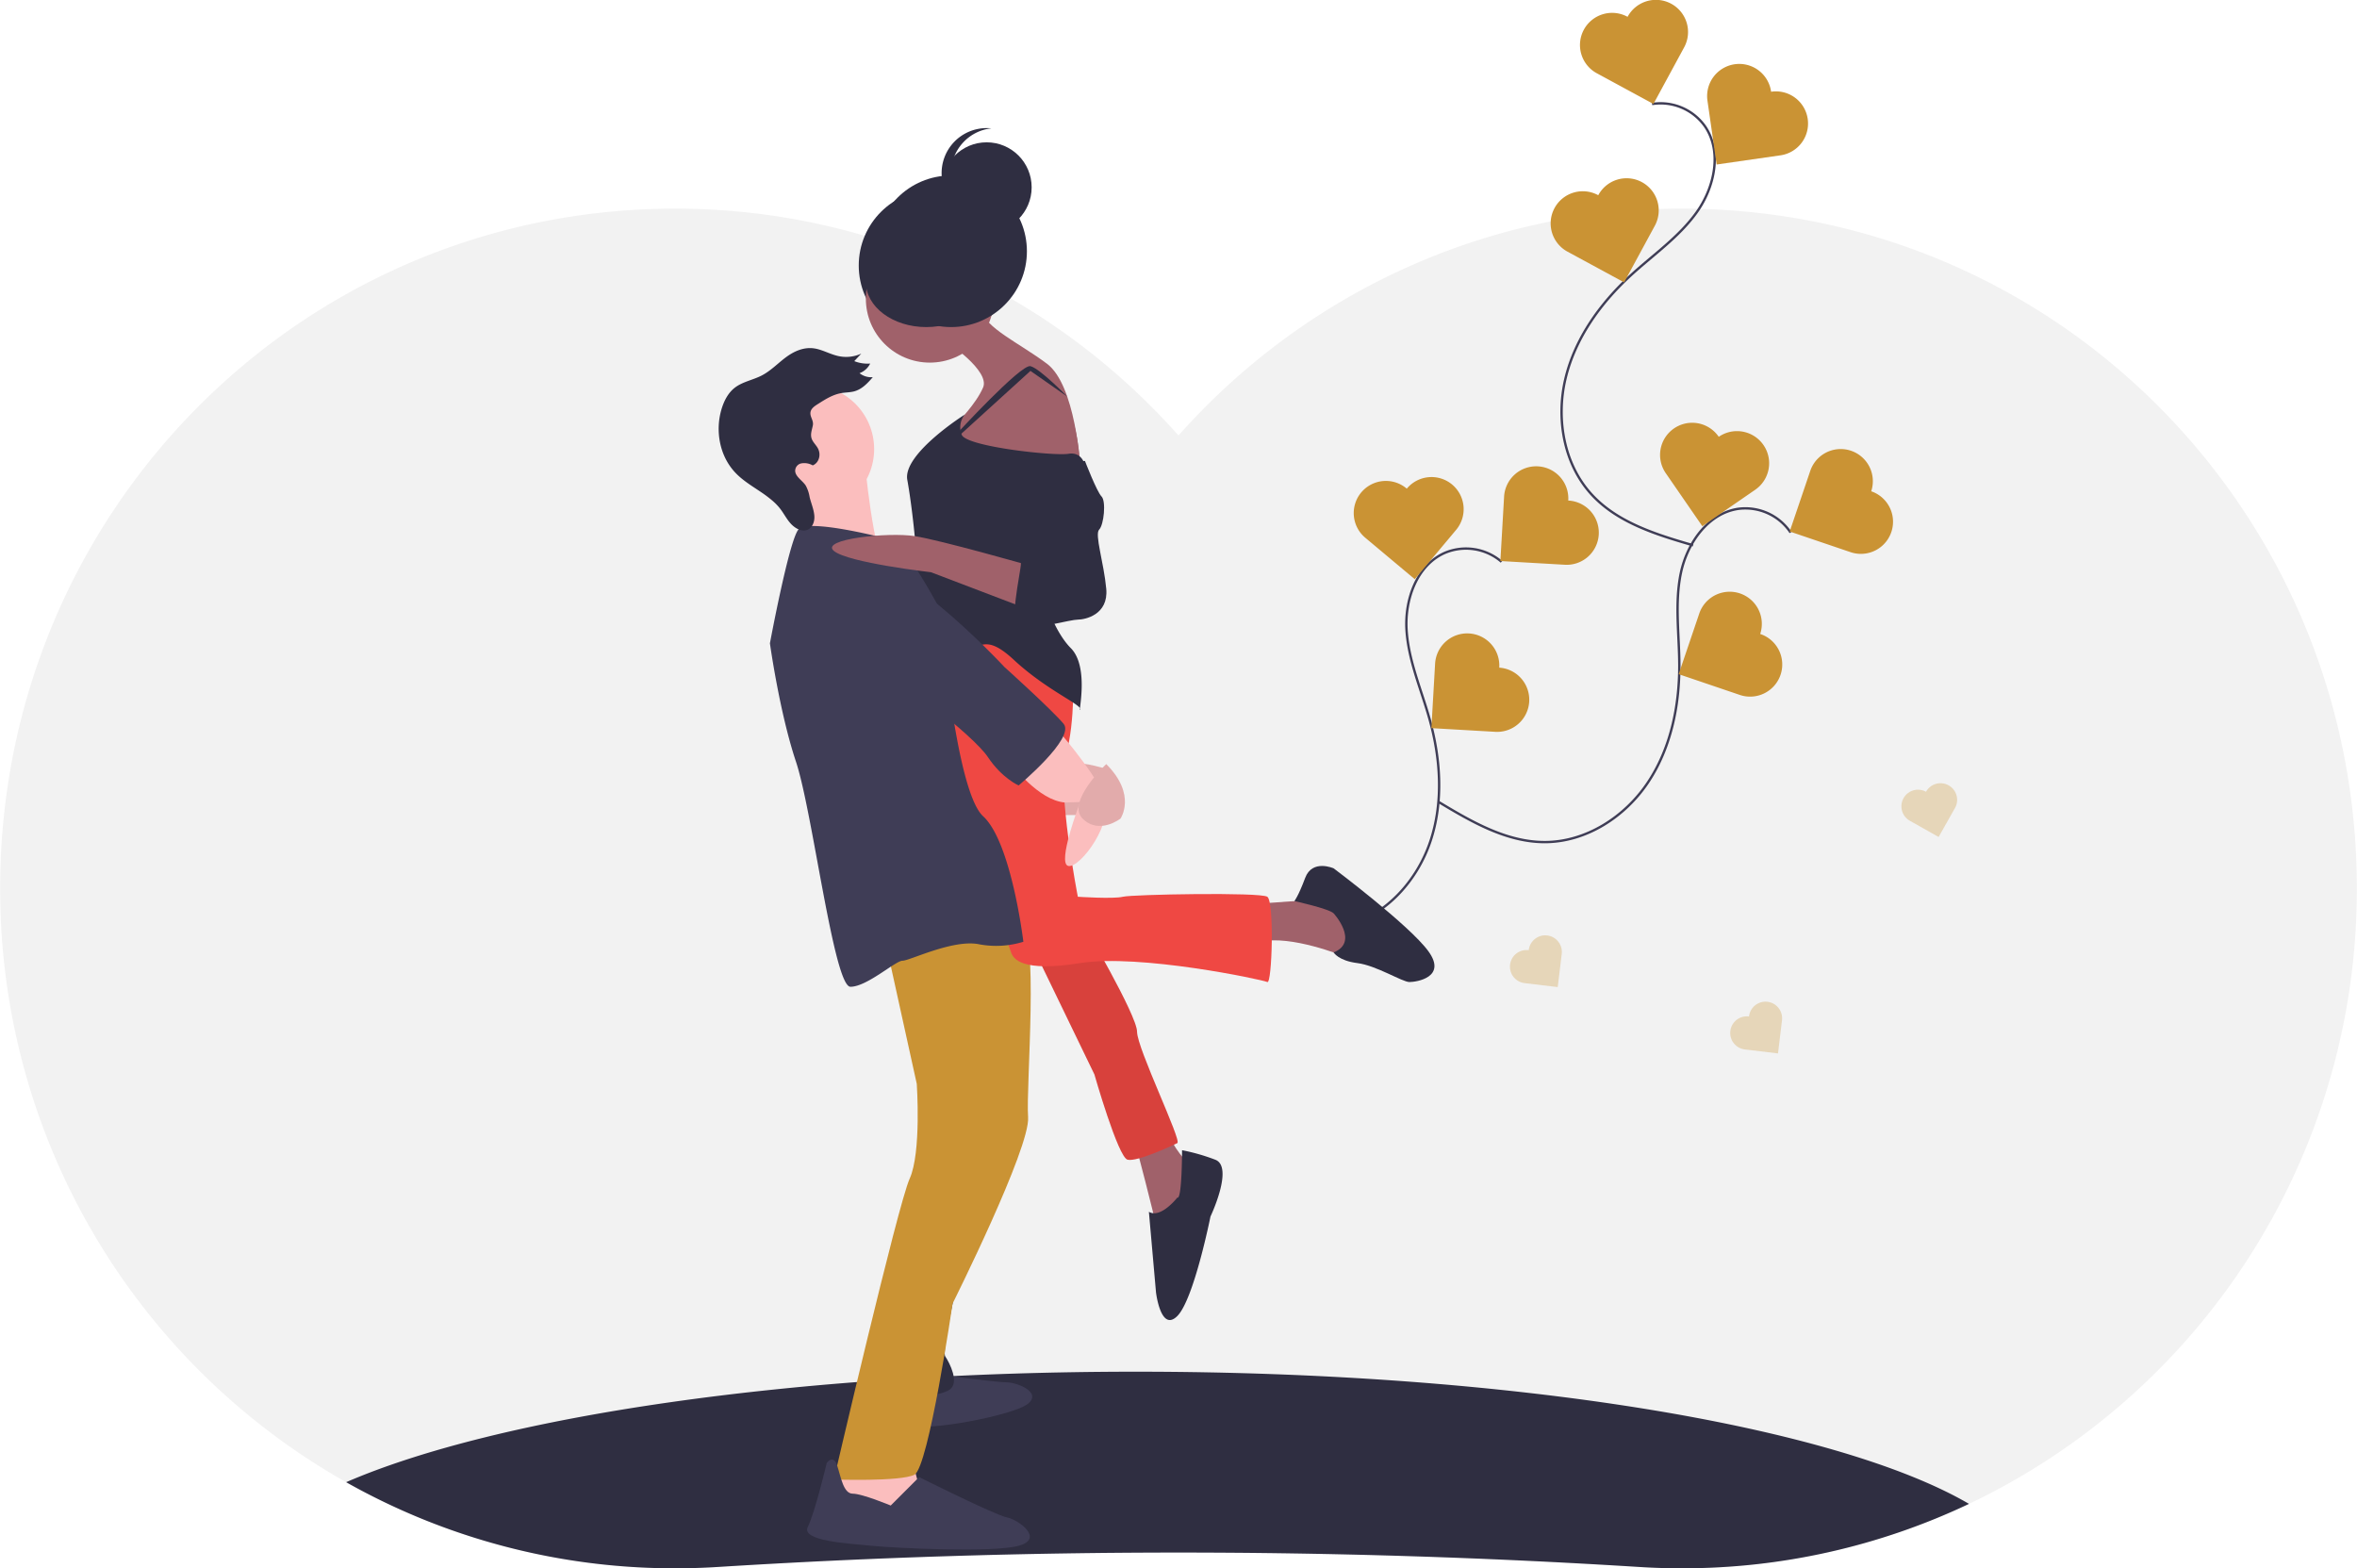 <svg xmlns="http://www.w3.org/2000/svg" viewBox="0 0 994.995 662.08" width="995" height="662"><g><path fill="none" d="M-1-1h802v602H-1z"/></g><g><path fill="#f2f2f2" d="M994.938 380.87a287.137 287.137 0 0 1-163.69 254.01 282.147 282.147 0 0 1-121.25 27.2q-9.045 0-17.96-.56a3110.258 3110.258 0 0 0-389.08 0q-8.91.555-17.96.56a282.058 282.058 0 0 1-138.92-36.35A287.21 287.21 0 0 1 .058 380.87c-3.16-160.68 124.03-292.05 283.61-292.79 84.99-.39 161.37 36.69 213.83 95.77 52.46-59.08 128.84-96.16 213.83-95.77 159.58.74 286.77 132.11 283.61 292.79z"/><path fill="#2f2e41" d="M831.248 634.88a282.147 282.147 0 0 1-121.25 27.2q-9.045 0-17.96-.56a3110.258 3110.258 0 0 0-389.08 0q-8.91.555-17.96.56a282.058 282.058 0 0 1-138.92-36.35c64.13-27.78 189.39-46.65 333.42-46.65 159.34 0 295.71 23.09 351.75 55.8z"/><path fill="none" stroke="#3f3d56" stroke-miterlimit="10" d="M633.875 237.157a22.982 22.982 0 0 0-23.874-3.782c-11.878 5.18-17.05 19.732-16.22 32.663S600 291.1 603.489 303.58c4.688 16.762 5.905 34.929.411 51.444s-18.42 31.069-35.186 35.737c-15.563 4.334-32.071-.011-47.634-4.344"/><path fill="#ca9334" d="M662.05 211.319a13.569 13.569 0 1 0-27.092-1.563l-1.562 27.093 27.092 1.562a13.569 13.569 0 1 0 1.563-27.092zM632.918 281.862a13.569 13.569 0 1 0-27.092-1.563l-1.563 27.093 27.093 1.562a13.569 13.569 0 0 0 1.562-27.092zM593.88 206.294a13.569 13.569 0 1 0-17.427 20.801l20.801 17.428 17.429-20.801a13.569 13.569 0 1 0-20.802-17.428z"/><path fill="none" stroke="#3f3d56" stroke-miterlimit="10" d="M755.922 224.806a22.982 22.982 0 0 0-22.005-10.005c-12.828 1.829-21.69 14.477-24.334 27.162s-.682 25.813-.642 38.77c.053 17.405-3.613 35.24-13.308 49.695s-26.03 25.04-43.435 25.073c-16.154.032-30.909-8.553-44.755-16.875"/><path fill="#ca9334" d="M789.962 207.406a13.569 13.569 0 0 0-25.697-8.723l-8.723 25.698 25.697 8.723a13.569 13.569 0 1 0 8.723-25.698zM743.091 267.64a13.569 13.569 0 0 0-25.697-8.723l-8.723 25.698 25.697 8.722a13.569 13.569 0 1 0 8.723-25.697zM725.594 184.404a13.569 13.569 0 1 0-22.34 15.407l15.408 22.34 22.34-15.408a13.569 13.569 0 0 0-15.408-22.34z"/><path fill="none" stroke="#3f3d56" stroke-miterlimit="10" d="M697.444 43.905a22.982 22.982 0 0 1 22.287 9.357c7.37 10.658 4.105 25.752-3.41 36.308s-18.484 18.031-28.022 26.803c-12.81 11.781-23.412 26.584-27.438 43.517s-.7 36.112 11.095 48.91c10.948 11.879 27.27 16.878 42.782 21.39"/><path fill="#ca9334" d="M687.097 7.102a13.569 13.569 0 1 1 23.855 12.938l-12.938 23.855-23.855-12.938a13.569 13.569 0 1 1 12.938-23.855zM674.717 82.413a13.569 13.569 0 1 1 23.855 12.938l-12.938 23.855-23.855-12.938a13.569 13.569 0 1 1 12.938-23.855zM747.696 38.727a13.569 13.569 0 1 1 3.863 26.861l-26.862 3.863-3.862-26.862a13.569 13.569 0 1 1 26.861-3.862z"/><path fill="#fbbebe" d="M440.498 331.08h25v13h-25z"/><path d="M440.498 331.08h25v13h-25z" opacity=".1"/><circle cx="394.498" cy="112.08" r="32" fill="#2f2e41"/><path fill="#fbbebe" d="M466.998 324.58s-10-3-12-2 7 9 7 9l5-7z"/><path d="M466.998 324.58s-10-3-12-2 7 9 7 9l5-7z" opacity=".1"/><path fill="#3f3d56" d="M397.998 580.58s23 3 27 3 15 4 9 9-44 12-49 9-12-12-7-13 20-8 20-8z"/><path fill="#fbbebe" d="m356.998 617.58-8 14 10 5 19 4 10-13-4-15-27 5z"/><path fill="#2f2e41" d="M409.998 514.58s-13 55-11 58 6 11 2 14-20 4-20 4l5-29 7-35 17-12z"/><path fill="#ca9334" d="m373.998 398.58 13 59s2 29-3 40-32 127-32 127 28 1 34-2 16.119-72.265 16.119-72.265 32.88-65.735 31.88-78.735 4.97-79.037-3.515-84.018-56.484 11.018-56.484 11.018z"/><path fill="#3f3d56" d="m375.998 635.58 12-12s32 16 37 17 16 9 5 12-52 1-62 0-30-2-27-8 8-27 8-27 2.763-3.82 4.381 1.09 2.619 11.91 6.619 11.91 16 5 16 5z"/><path fill="#a0616a" d="m529.998 381.58 28-2 19 10-2 12-8 2s-22-9-35-6-2-16-2-16z"/><path fill="#2f2e41" d="M562.998 385.58s11 12.032 0 16.516c0 0 2 3.484 10 4.484s19 8 22 8 16-2 8-13-40-35-40-35-9-4-12 4-4.583 9.828-4.583 9.828 14.583 3.172 16.583 5.172z"/><path fill="#a0616a" d="M478.998 481.58s9 34 9 36 12-8 12-8l2-18s-8-8-8-13-15 3-15 3z"/><path fill="#2f2e41" d="M496.998 505.58s-7 9-12 6l3 34s2 17 9 10 14-42 14-42 10-21 2-24a83.282 83.282 0 0 0-14-4s0 21-2 20z"/><path fill="#ef4843" d="m431.998 391.58 30 62s10 35 14 36 19-6 21-7-17-40-17-47-23-46-23-46l-25 2z"/><path d="m431.998 391.58 30 62s10 35 14 36 19-6 21-7-17-40-17-47-23-46-23-46l-25 2z" opacity=".1"/><path fill="#ef4843" d="M452.998 283.58s1 21-3 35 5 60 5 60 15 1 19 0 58-2 61 0 2 37 0 36-54-12-79-8-28-2-29-4-18-56-18-56l-6-26-8-28 5-27 53 18z"/><circle cx="392.498" cy="126.08" r="27" fill="#a0616a"/><circle cx="341.998" cy="189.58" r="27" fill="#fbbebe"/><path fill="#a0616a" d="M399.998 144.58s18 12 15 19-11 15-11 15l-1 11 15 5 38 2s-2-34-14-43-26-15-28-23-14 14-14 14z"/><path fill="#a0616a" d="M449.614 169.246c-6.545-12.226-24.957-10.74-28.773 2.591a12.062 12.062 0 0 0 1.157 9.743c7 12 12 21 12 21l22-2s.432-18.6-6.384-31.334z"/><path fill="#2f2e41" d="M407.284 174.994s-26.286 16.586-24.286 27.586 4 30 4 37 7 29 17 33 10-7 24 6 29 19 28 21 4-18-4-26-17-31-9-41 15-36 15-36-1-6-7-5-43-3-45-8a8.443 8.443 0 0 1 1.286-8.586z"/><path fill="#2f2e41" d="M403.553 183.474s27.445-29.894 31.445-28.894 15.519 12.834 15.519 12.834l-15.52-10.834-31.444 28.579v-1.685z"/><path fill="#fbbebe" d="M364.998 194.58s3.756 40.446 8.878 44.223-38.878 2.777-38.878 2.777 10-31 4-35 26-12 26-12z"/><path fill="#3f3d56" d="M374.998 227.58s-34-9-38-4-12 48-12 48 4 29 11 50 16 95 23 95 19-11 22-11 21-9 32-7a38.933 38.933 0 0 0 19-1s-5-42-17-53-18-87-18-87-17-32-22-30z"/><path fill="#fbbebe" d="M426.998 322.58s11.37 15.433 22.685 16.217l6.315-.217s-10 26-5 27 20-19 15-30-20-28-20-28l-19 15z"/><path fill="#fbbebe" d="M466.998 322.58s-17 16-10 23 16 0 16 0 7-10-6-23z"/><path d="M466.998 322.58s-17 16-10 23 16 0 16 0 7-10-6-23z" opacity=".1"/><circle cx="401.498" cy="106.08" r="32" fill="#2f2e41"/><circle cx="416.498" cy="79.08" r="19" fill="#2f2e41"/><path fill="#2f2e41" d="M401.498 73.08a19 19 0 0 1 17-18.893 19.193 19.193 0 0 0-2-.107 19 19 0 1 0 2 37.893 19 19 0 0 1-17-18.893z"/><ellipse cx="390.998" cy="119.08" fill="#2f2e41" rx="25.5" ry="19"/><path fill="#2f2e41" d="M343.124 179.556c-.35 1.877-1.184 3.763-.48 5.696.521 1.432 1.79 2.567 2.553 3.924 1.535 2.73.518 6.226-2.122 7.295a7.147 7.147 0 0 0-4.912-.83 3.199 3.199 0 0 0-2.478 3.467c.352 2.309 3.043 3.788 4.412 5.848a15.131 15.131 0 0 1 1.672 4.959c.674 2.697 1.86 5.374 1.996 8.072s-1.175 5.548-3.852 5.935c-2.25.324-4.67-1.201-6.298-3.053s-2.726-4.049-4.217-5.999c-4.845-6.335-13.127-9.288-18.734-15.037-7.186-7.367-8.708-18.28-6.137-26.978 1.08-3.653 2.866-7.145 5.901-9.374 3.186-2.339 7.44-3.087 11.008-4.906 3.815-1.945 6.741-5.056 10.116-7.596s7.554-4.576 12.159-3.891c3.212.477 6.259 2.226 9.446 3.05a15.283 15.283 0 0 0 10.417-.858l-2.962 3.178a15.083 15.083 0 0 0 6.713 1.018 8.138 8.138 0 0 1-4.505 4.069 8.086 8.086 0 0 0 5.615 1.693c-2.198 2.511-4.56 5.124-7.946 6-1.659.428-3.466.407-5.178.687-3.65.597-6.724 2.524-9.704 4.415-1.565.993-3.533 2.119-3.522 4.18.01 1.717 1.397 3.118 1.039 5.036z"/><path fill="#3f3d56" d="M354.998 237.58s-9 33 7 40 49 33 55 42 13 12 13 12 24-20 19-26-25-24-25-24-51-55-69-44z"/><path fill="#a0616a" d="M433.998 238.58s-36.74-10.502-47.87-12.251-40.13 1.251-34.13 6.251 41 9 41 9l42 16-1-19z"/><path fill="#2f2e41" d="M433.998 197.58s3 20 3 27 5 13 1 13-7-4-7 0-6 28 0 28 21-4 24-4 13-2 12-13-5-23-3-25 3-12 1-14-7-15-7-15l-24 3z"/><g opacity=".3"><path fill="#ca9334" d="M645.367 401.129a7.009 7.009 0 1 0-1.67 13.917l13.916 1.67 1.671-13.916a7.009 7.009 0 1 0-13.917-1.671z"/></g><g opacity=".3"><path fill="#ca9334" d="M813.097 334.252a7.009 7.009 0 0 0-6.883 12.211l12.21 6.883 6.884-12.21a7.009 7.009 0 1 0-12.211-6.884z"/></g><g opacity=".3"><path fill="#ca9334" d="M738.367 429.129a7.009 7.009 0 1 0-1.67 13.917l13.916 1.67 1.671-13.916a7.009 7.009 0 1 0-13.917-1.671z"/></g></g></svg>